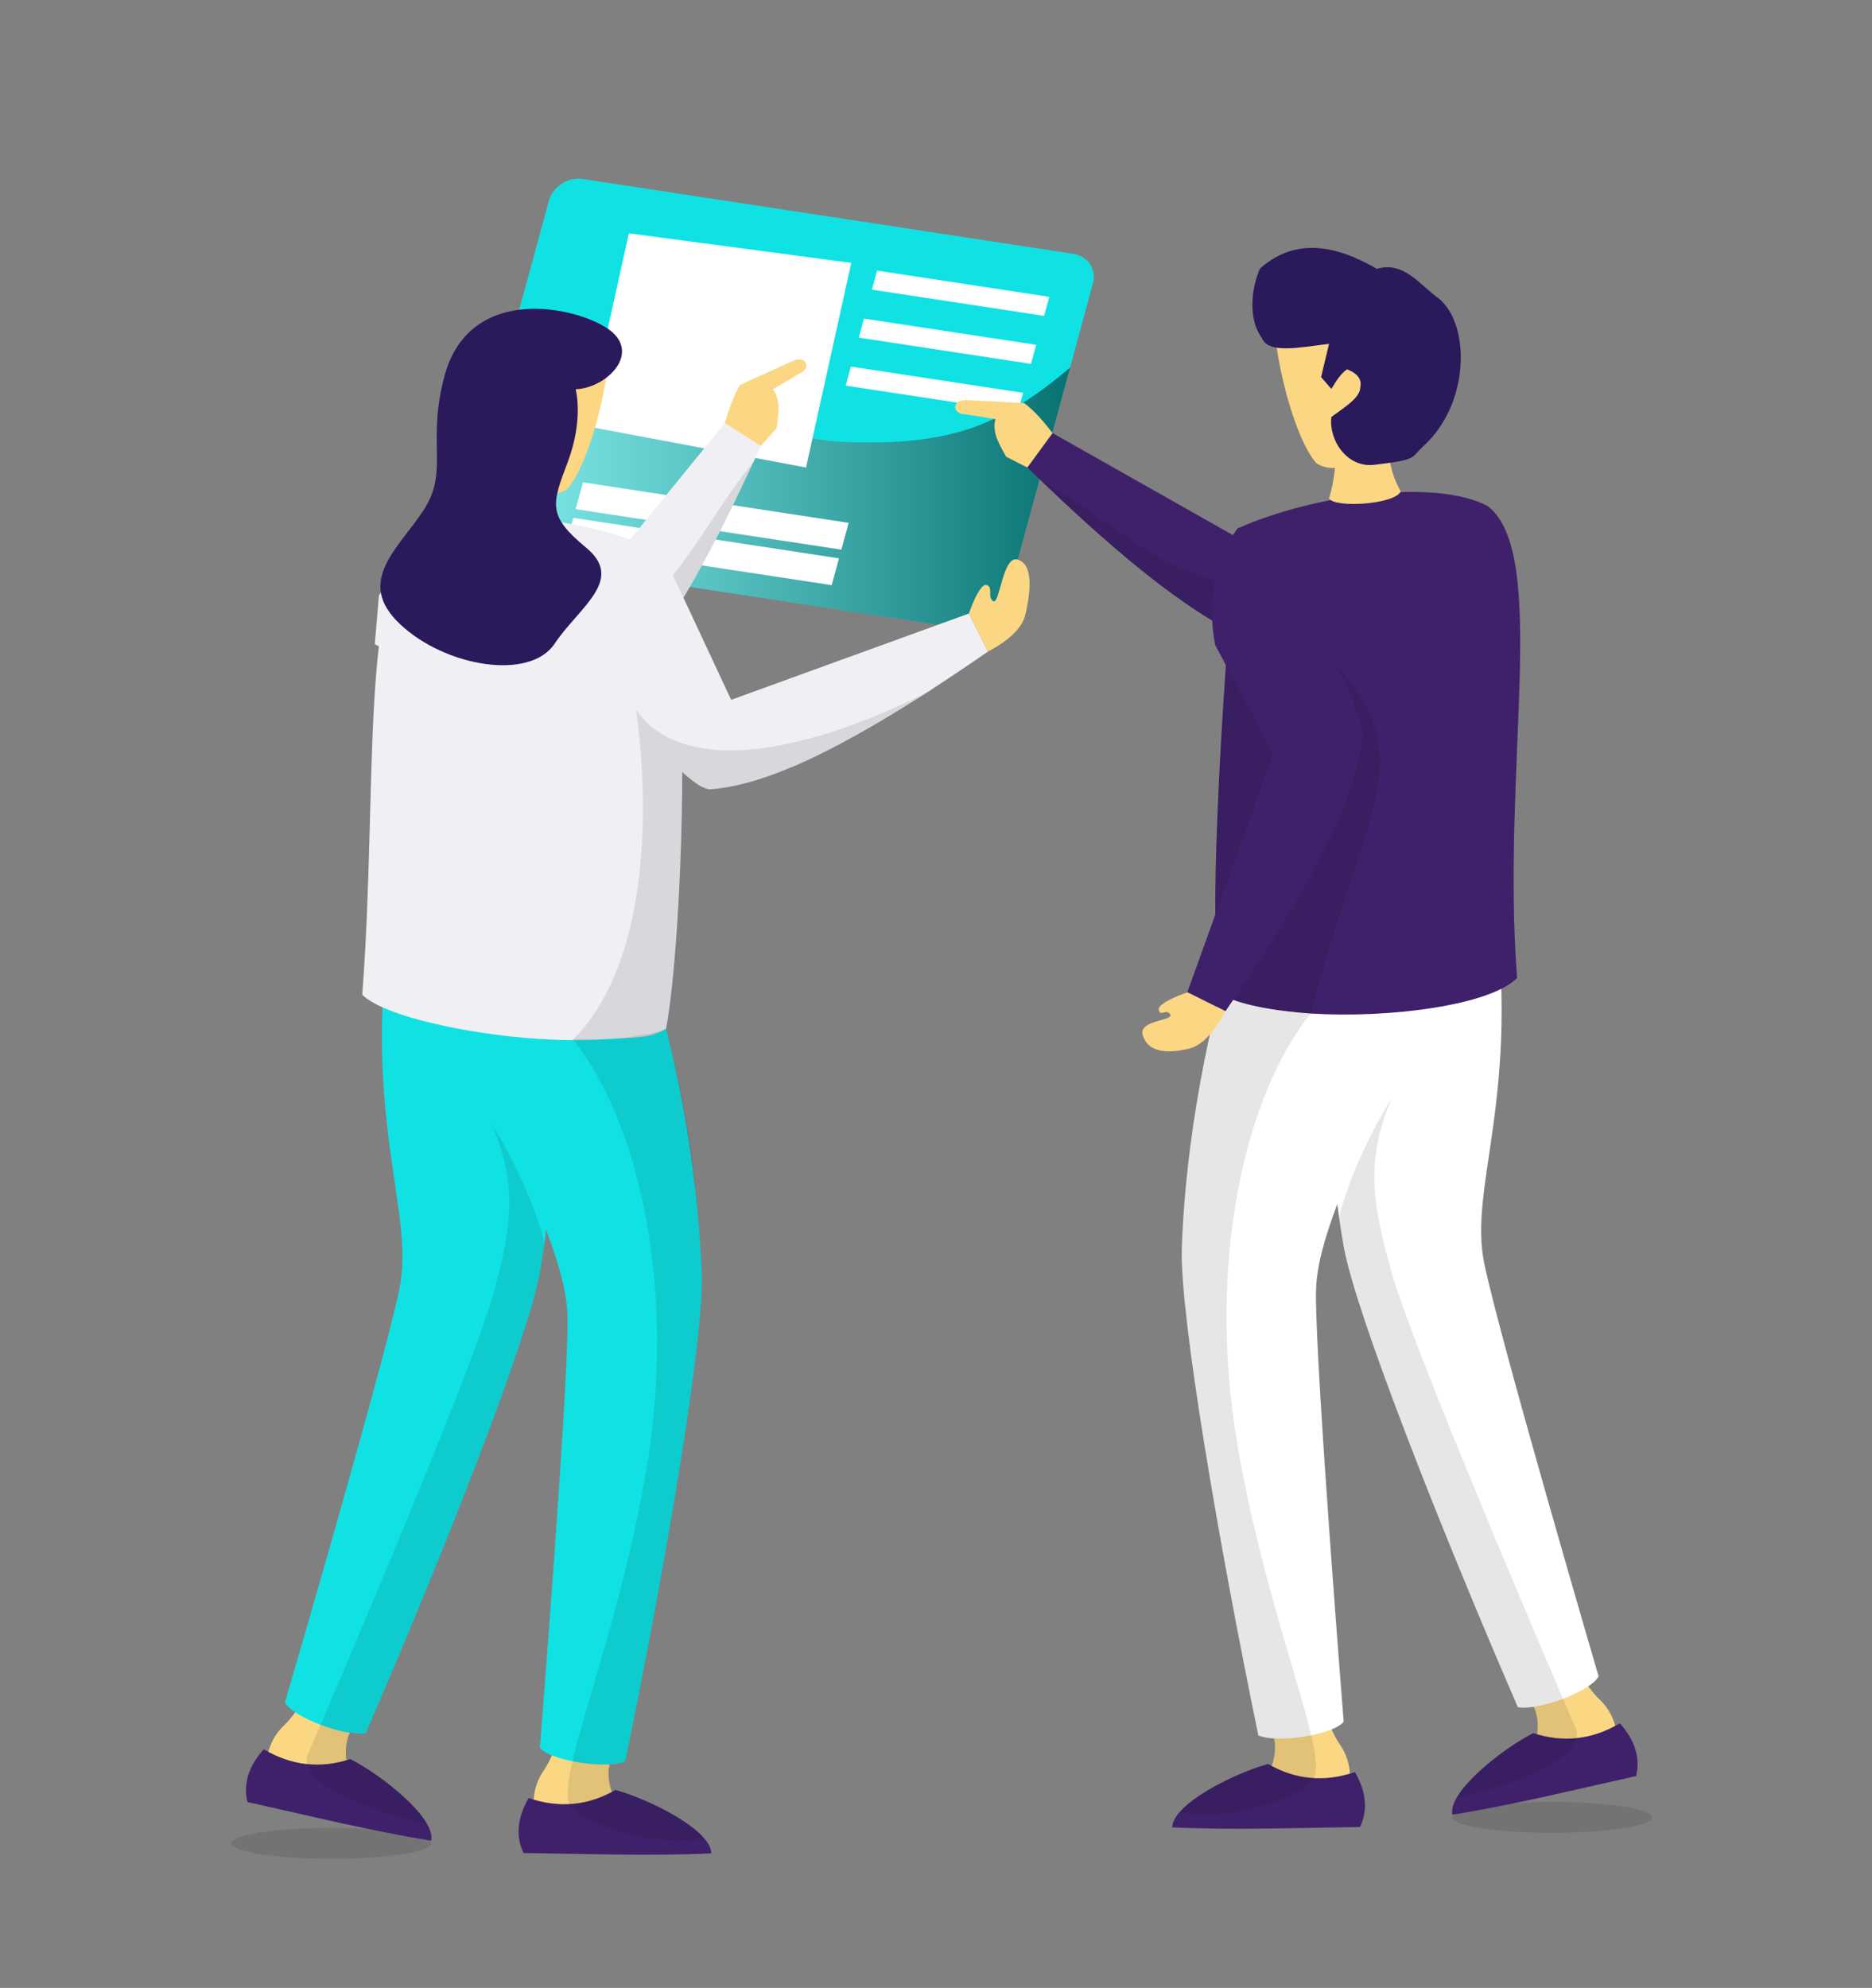 <?xml version="1.0" encoding="utf-8"?>
<!-- Generator: Adobe Illustrator 26.0.3, SVG Export Plug-In . SVG Version: 6.00 Build 0)  -->
<svg version="1.1" id="Camada_1" xmlns="http://www.w3.org/2000/svg" xmlns:xlink="http://www.w3.org/1999/xlink" x="0px" y="0px"
	 viewBox="0 0 1130 1200" style="enable-background:new 0 0 1130 1200;" xml:space="preserve">
<rect x="0" y="0" width="1130" height="1200" fill="#808080" stroke="none"/>
<style type="text/css">
	.st0{fill:#10E2E4;}
	.st1{opacity:0.5;fill:url(#SVGID_1_);}
	.st2{fill:#FFFFFF;}
	.st3{fill:#F0EFF4;}
	.st4{fill:#FBD783;}
	.st5{opacity:0.1;}
	.st6{fill:#3F216B;}
	.st7{fill:#2A195B;}
	.st8{fill:#FFE0E0;}
	.st9{fill:#1C1C6A;}
	.st10{fill:#6E6E6E;}
	.st11{fill:#2C2789;}
	.st12{fill:#4066E0;}
</style>
<g>
	<g>
		<g>
			<path class="st0" d="M659.63,171.31l-13.72,50.62L606.4,366.94c-2.47,8.64-11.52,14.54-20.58,13.17l-295.93-45.14
				c-8.92-1.37-14.27-9.47-11.94-18.11l21.95-80.26l31.42-115.38c2.33-8.64,11.52-14.54,20.44-13.17l295.93,45.14
				C656.75,154.57,662.1,162.66,659.63,171.31z"/>
			<linearGradient id="SVGID_1_" gradientUnits="userSpaceOnUse" x1="277.409" y1="297.388" x2="645.907" y2="297.388">
				<stop  offset="0" style="stop-color:#FFFFFF"/>
				<stop  offset="0.12" style="stop-color:#E8E8E8"/>
				<stop  offset="0.372" style="stop-color:#ABABAB"/>
				<stop  offset="0.733" style="stop-color:#4B4B4B"/>
				<stop  offset="1" style="stop-color:#000000"/>
			</linearGradient>
			<path class="st1" d="M645.91,221.93L606.4,366.94c-2.47,8.64-11.52,14.54-20.58,13.17l-295.93-45.14
				c-8.92-1.37-14.27-9.47-11.94-18.11l21.95-80.26c1.78-1.1,3.57-2.06,5.35-3.02c24.97-13.17,53.37-22.91,81.08-17.7
				c37.32,7.13,65.44,39.79,102.48,48.29c9.47,2.2,19.34,2.74,29.08,2.88c23.73,0.41,47.74-1.24,70.11-9.19
				C609.41,250.06,628.48,236.75,645.91,221.93z"/>
			<polygon class="st2" points="486.55,282.22 353.86,257.27 379.6,140.85 513.85,158.7 			"/>
			<polygon class="st2" points="630.25,190.69 526.3,174.84 529.43,163.35 633.39,179.2 			"/>
			<polygon class="st2" points="622.35,219.66 518.4,203.81 521.53,192.32 625.49,208.17 			"/>
			<polygon class="st2" points="614.45,248.63 510.5,232.79 513.63,221.3 617.59,237.14 			"/>
			<polygon class="st2" points="507.87,331.81 347.48,307.36 351.89,291.17 512.29,315.62 			"/>
			<polygon class="st2" points="502.03,353.24 341.63,328.79 346.05,312.6 506.44,337.06 			"/>
		</g>
		<g>
			<path class="st3" d="M459.26,269.18c-1.45,3.28-2.9,6.47-4.44,9.65c-19.4,42.09-40.06,81.86-61.2,110.92c0,0,0,0-0.1,0.19
				c-11.78,15.93-23.55,28.57-35.33,36.49c-10.04,5.79-46.43-3.96-79.35-15.64c-21.91-7.72-42.38-16.41-52.61-21.91l2.51-29.44
				l29.93-41.03l0.19-0.29l82.35,55.6l96.34-118.35L459.26,269.18z"/>
			<path class="st4" d="M437.57,255.38c2.44-8.68,5.32-16.71,9.31-23.12l32.11-14.55c7.84-3.21,11.11,4.78,3.27,7.99l-15.73,9.26
				c5.2,7.01,3.18,15.84,2.3,23.46l-9.56,10.76L437.57,255.38z"/>
			<path class="st5" d="M454.82,278.84c-19.4,42.09-40.06,81.86-61.2,110.92c0,0,0,0-0.1,0.19c-11.78,15.93-23.55,28.57-35.33,36.49
				c-10.04,5.79-46.43-3.96-79.35-15.64c9.56-3.86,21.14-7.14,34.95-9.65C401.33,385.12,416.88,324.5,454.82,278.84z"/>
		</g>
		<ellipse class="st5" cx="199.99" cy="1112.75" rx="60.3" ry="9.34"/>
		<g>
			<path class="st4" d="M367.98,1065.04c0,0-2.11,6.98,1.34,16.65c3.45,9.67-46.77,13.02-46.77,13.02s-2.87-13.39,5.26-25.35
				s8.13-20.56,8.13-20.56L367.98,1065.04z"/>
			<path class="st0" d="M291.65,578.26c8.26,124.44,50.98,170.67,50.98,218.82c0,48.14-16.74,257.94-16.74,257.94
				c6.22,7.89,39.93,13.14,51.49,8.29c24.31-117.7,47.26-253.18,46.23-293.33c-1.35-45.22-10.35-123.98-36.98-200.86L291.65,578.26z
				"/>
			<path class="st6" d="M319.12,1085.38c-6.84,11.9-7.96,22.97-3.13,33.18c39,0.52,76.98,1.94,113.35,0.22
				c0-13.99-37.13-32.57-57.85-38.26C355,1090.03,337.54,1091.67,319.12,1085.38z"/>
		</g>
		<g>
			<path class="st4" d="M211.18,1045.99c0,0-3.49,6.4-2.09,16.57c1.4,10.17-48.44,3.21-48.44,3.21s-0.08-13.69,10.32-23.74
				c10.4-10.05,12.15-18.47,12.15-18.47L211.18,1045.99z"/>
			<path class="st0" d="M235.72,553.87c-17.29,123.51,15.11,177.48,5.29,224.61s-68.99,249.1-68.99,249.1
				c4.48,8.99,36.41,21.01,48.72,18.62c47.8-110.27,97.9-238.22,105.08-277.73c7.9-44.55,15.15-123.49,4.75-204.19L235.72,553.87z"
				/>
			<path class="st6" d="M159.19,1055.94c-9.13,10.25-12.48,20.86-9.83,31.85c38.08,8.46,74.97,17.59,110.93,23.33
				c2.85-13.7-29.71-39.46-48.83-49.26C193.37,1067.81,175.94,1065.86,159.19,1055.94z"/>
		</g>
		<path class="st3" d="M411.85,466.03c-0.19,62.67-4.64,128.48-9.83,155c-11.49,6.49-18.35,4.82-41.34,6.49
			c-4.82,0.37-9.83,0.37-15.2,0.37c-47.83-0.19-112.35-12.79-126.82-27.44c9.64-125.89-2.22-250.3,35.23-279.4
			c30.96-16.5,98.26-9.08,144.61,11.68c9.09,17.24,12.79,63.96,13.16,115.88C411.85,454.35,411.85,460.1,411.85,466.03z"/>
		<path class="st4" d="M291.47,312.23c6.65-11.25,7.96-23.93,8.54-38.31h30.55c-0.46,14.02-0.14,28.23,4.16,42.61
			C331.54,322.52,294.47,320.15,291.47,312.23z"/>
		<path class="st4" d="M294.4,286.11c18.31,8.23,36.76,16.75,47.99,9.16c12.71-14.38,24.5-59.61,25.36-85.02L294.5,205L294.4,286.11
			z"/>
		<path class="st5" d="M424.94,1109.82c-32.08,5.51-67.11-8.27-79.11-17.71l-0.2-0.2c-0.79-0.79-1.57-1.77-1.97-2.95
			c-1.97-4.92-0.98-13.78,1.97-25.98c0.59-2.56,1.18-5.31,1.97-8.27c9.45-36.21,30.11-95.25,42.31-166.1
			c18.89-110.4-4.13-211.17-44.08-261.15c0.59,0,1.38,0,1.97-0.2c10.04-0.39,19.68,1.36,28.73-0.6c8.46-1.97,18.07-2.13,25.55-5.67
			c16.14,60.81,20.31,112.75,21.49,148.96c1.18,40.15-21.84,175.74-46.25,293.43c-2.16,0.98-5.51,1.38-9.25,1.57
			c0,0-2.16,7.09,1.18,16.73c0.79-0.39,1.38-0.79,2.17-1.18C387.94,1085.02,414.9,1097.62,424.94,1109.82z"/>
		<path class="st5" d="M328.71,750.26v0.2c-0.98,6.49-1.97,12.6-2.95,18.11c-7.09,39.36-57.27,167.28-105.09,277.69
			c-2.56,0.39-5.9,0.39-9.64,0c-0.39,1.18-3.15,7.08-1.97,16.33c0.79-0.2,1.57-0.59,2.36-0.79c14.96,7.68,37.98,24.99,46.05,38.77
			c-26.37-4.92-63.17-18.5-70.85-32.67c-0.59-0.98-0.98-1.97-1.18-2.95c-0.59-1.97-0.39-4.13,0.39-6.1
			c1.18-2.56,3.94-8.86,7.68-17.71c0.98-2.16,1.97-4.33,2.95-6.89c25.98-60.81,89.15-209.99,100.56-250.72
			c13.19-46.25,14.37-69.67,0.2-104.3C299.78,683.16,319.65,715.23,328.71,750.26z"/>
		<g>
			<path class="st3" d="M596.33,393.35c-12.05,8.34-24.29,16.5-36.15,24.29c-28.92,18.54-56.92,34.67-82.13,45.42c0,0,0,0-0.19,0
				c-18.35,7.79-34.86,12.42-49.13,13.35c-4.08,0-9.83-3.89-16.87-10.38c-7.97-7.23-17.43-17.8-26.88-29.67
				c-22.43-27.44-45.79-61.37-53.95-75.27l21.14-8.9l46.35-19.47l0.74-0.37l42.09,90.11l143.5-52.1L596.33,393.35z"/>
			<path class="st4" d="M596.29,393.31c0,0,19.57-9.21,22.57-22c3.76-16.03,4.49-30.82-4.58-33.51c-9.07-2.7-10.83,27.42-14.7,25.11
				s0.28-8.66-4.13-9.77c-4.4-1.11-10.62,17.3-10.62,17.3L596.29,393.31z"/>
		</g>
		<path class="st7" d="M347.48,234.96c17.32-0.5,38-19.62,22.6-34.02s-85.91-32.78-101.75,25.96
			c-10.89,40.41,2.81,57.27-12.48,80.81s-41.72,43.21-14.4,69.03s78.26,34.27,93.26,11.92c15-22.35,42.66-38.54,19.15-58.01
			c-23.51-19.47-20.85-26.02-11.13-51.82C352.46,253.04,347.48,234.96,347.48,234.96z"/>
		<path class="st5" d="M560.18,417.64c-28.92,18.54-56.92,34.67-82.13,45.42c0,0,0,0-0.19,0c-18.35,7.79-34.86,12.42-49.13,13.35
			c-4.08,0-9.83-3.89-16.87-10.38c-0.19,62.67-4.64,128.48-9.83,155c-11.49,6.49-18.35,4.82-41.34,6.49
			c-4.82,0.37-9.83,0.37-15.2,0.37c0.19-0.19,0.19-0.19,0.37-0.37c52.1-52.1,42.83-160.74,39.12-191.15
			c-0.56-5.19-1.11-8.16-1.11-8.16c6.67,10.01,16.32,16.69,27.81,20.4C447.64,461.02,503.63,446.01,560.18,417.64z"/>
	</g>
	<g>
		<g>
			<path class="st6" d="M620.15,282.21c2.54,2.53,5.05,4.97,7.65,7.37c33.4,32.13,67.13,61.64,97.41,81c0,0,0,0,0.16,0.14
				c16.77,10.54,32.35,18.03,46.2,21.11c11.46,1.74,41.8-20.6,68.2-43.47c17.59-15.18,33.49-30.72,41.01-39.58l-112.59,27.77
				l-132.84-75.12L620.15,282.21z"/>
			<path class="st4" d="M635.32,261.46c-5.43-7.19-11.04-13.63-17.1-18.14l-35.21-1.85c-8.47-0.13-8.6,8.5-0.14,8.63l18.02,2.9
				c-2.29,8.42,2.81,15.91,6.41,22.68l12.82,6.54L635.32,261.46z"/>
			<path class="st5" d="M627.81,289.59c33.4,32.13,67.13,61.64,97.41,81c0,0,0,0,0.16,0.14c16.77,10.54,32.35,18.03,46.2,21.11
				c11.46,1.74,41.8-20.6,68.2-43.47c-10.31-0.11-22.29,1.05-36.06,3.74C716.33,369.08,679.77,318.29,627.81,289.59z"/>
		</g>
		<ellipse class="st5" cx="936.99" cy="1097.08" rx="60.3" ry="9.34"/>
		<g>
			<path class="st4" d="M769,1049.36c0,0,2.11,6.98-1.34,16.65s46.77,13.02,46.77,13.02s2.87-13.39-5.26-25.35
				c-8.13-11.96-8.13-20.56-8.13-20.56L769,1049.36z"/>
			<path class="st2" d="M845.33,562.58c-8.26,124.44-50.98,170.67-50.98,218.82c0,48.14,16.74,257.94,16.74,257.94
				c-6.22,7.89-39.93,13.14-51.49,8.29c-24.31-117.7-47.26-253.18-46.23-293.33c1.35-45.22,10.35-123.98,36.98-200.86L845.33,562.58
				z"/>
			<path class="st6" d="M817.86,1069.7c6.84,11.9,7.96,22.97,3.13,33.18c-39,0.52-76.98,1.94-113.35,0.22
				c0-13.99,37.13-32.57,57.85-38.26C781.98,1074.35,799.44,1076,817.86,1069.7z"/>
		</g>
		<g>
			<path class="st4" d="M925.81,1030.32c0,0,3.49,6.4,2.09,16.57c-1.4,10.17,48.44,3.21,48.44,3.21s0.08-13.69-10.32-23.74
				c-10.4-10.05-12.15-18.47-12.15-18.47L925.81,1030.32z"/>
			<path class="st2" d="M901.26,538.2c17.29,123.51-15.11,177.48-5.29,224.61c9.82,47.13,68.99,249.1,68.99,249.1
				c-4.48,8.99-36.41,21.01-48.72,18.62c-47.8-110.27-97.9-238.22-105.08-277.73c-7.9-44.55-15.15-123.49-4.75-204.19L901.26,538.2z
				"/>
			<path class="st6" d="M977.79,1040.27c9.13,10.25,12.48,20.86,9.83,31.85c-38.08,8.46-74.97,17.59-110.93,23.33
				c-2.85-13.7,29.71-39.46,48.83-49.26C943.62,1052.13,961.04,1050.19,977.79,1040.27z"/>
		</g>
		<path class="st6" d="M915.75,590.37c-16.09,16.36-76.18,24.41-124.47,21.46c-23.07-1.61-43.19-5.37-54.72-11.8
			c-7.51-37.56,0.81-169,6.44-237.94c2.15-25.75,3.76-42.92,4.29-43.19c46.14-20.66,119.64-30.04,150.76-13.41
			C935.34,334.45,906.1,464.55,915.75,590.37z"/>
		<path class="st4" d="M845.52,296.55c-6.65-11.25-7.96-23.93-8.54-38.31h-30.55c0.46,14.02,0.14,28.23-4.16,42.61
			C805.44,306.84,842.51,304.48,845.52,296.55z"/>
		<path class="st4" d="M842.58,270.43c-18.31,8.23-36.76,16.75-47.99,9.16c-12.71-14.38-24.5-59.61-25.36-85.02l73.26-5.24
			L842.58,270.43z"/>
		<path class="st7" d="M859.54,269.01c-8.36,7.51-2.99,8.4-30.11,11.58c-16.15,1.87-27.46-14.67-25.77-28.9
			c7.88-5.79,17.46-11.57,17.46-17.92c1.24-5.48-2.83-8.88-7.99-10.82c-3.55,2.31-6.55,6.88-9.47,11.83l-6.22-7.16l4.82-20.05
			c-17.38,2.05-36.8,6.32-40.57-3.58c-9.09-12.34-5.65-31.97-1.1-41.86c25.29-22.83,54.48-9.09,70.56,0.17
			c16.26-4.94,25.96,9.87,37.36,17.91C887.51,195.75,887.44,243.2,859.54,269.01z"/>
		<path class="st5" d="M712.04,1094.14c32.08,5.51,67.11-8.27,79.11-17.71l0.2-0.2c0.79-0.79,1.57-1.77,1.97-2.95
			c1.97-4.92,0.98-13.78-1.97-25.98c-0.59-2.56-1.18-5.31-1.97-8.27c-9.45-36.21-30.11-95.25-42.31-166.1
			c-18.89-110.4,4.13-211.17,44.08-261.15c-0.59,0-1.38,0-1.97-0.2c-10.04-0.39-19.68-1.57-28.73-3.54
			c-8.46-1.97-16.53-4.72-24.01-8.27c-16.14,60.81-21.84,118.28-23.03,154.49c-1.18,40.15,21.84,175.74,46.25,293.43
			c2.16,0.98,5.51,1.38,9.25,1.57c0,0,2.16,7.09-1.18,16.73c-0.79-0.39-1.38-0.79-2.17-1.18
			C749.04,1069.35,722.08,1081.94,712.04,1094.14z"/>
		<path class="st5" d="M808.28,734.59v0.2c0.98,6.49,1.97,12.6,2.95,18.11c7.09,39.36,57.27,167.28,105.09,277.69
			c2.56,0.39,5.9,0.39,9.64,0c0.39,1.18,3.15,7.08,1.97,16.33c-0.79-0.2-1.57-0.59-2.36-0.79c-14.96,7.68-37.98,24.99-46.05,38.77
			c26.37-4.92,63.17-18.5,70.85-32.67c0.59-0.98,0.98-1.97,1.18-2.95c0.59-1.97,0.39-4.13-0.39-6.1c-1.18-2.56-3.94-8.86-7.68-17.71
			c-0.98-2.16-1.97-4.33-2.95-6.89c-25.98-60.81-89.15-209.99-100.56-250.72c-13.19-46.25-14.37-69.67-0.2-104.3
			C837.2,667.48,817.33,699.56,808.28,734.59z"/>
		<path class="st5" d="M791.28,611.83c-23.07-1.61-43.19-5.37-54.72-11.8c-7.51-37.56,0.81-169,6.44-237.94
			c17.17-4.29,36.48,9.12,63.04,38.63C858.35,459.19,823.47,486.82,791.28,611.83z"/>
		<g>
			<path class="st6" d="M822.38,442.74c-0.46-19.43-50.23-109.2-75.22-123.98c-16.4,22-17.72,50.27-13.61,70.65l34.93,65.92
				l-51.76,143.6l23.02,11.48c28.39-41.16,54.38-82.82,69.48-118.44c0,0,0,0,0.05-0.18C816.86,473.51,821.61,456.95,822.38,442.74z"
				/>
			<path class="st4" d="M739.65,610.42c0,0-9.18,19.59-21.96,22.61c-16.03,3.79-25.22,0.83-27.93-8.23s18.95-8.57,16.64-12.43
				s-5.8,1.69-6.92-2.71s17.28-10.65,17.28-10.65L739.65,610.42z"/>
		</g>
	</g>
</g>
</svg>
